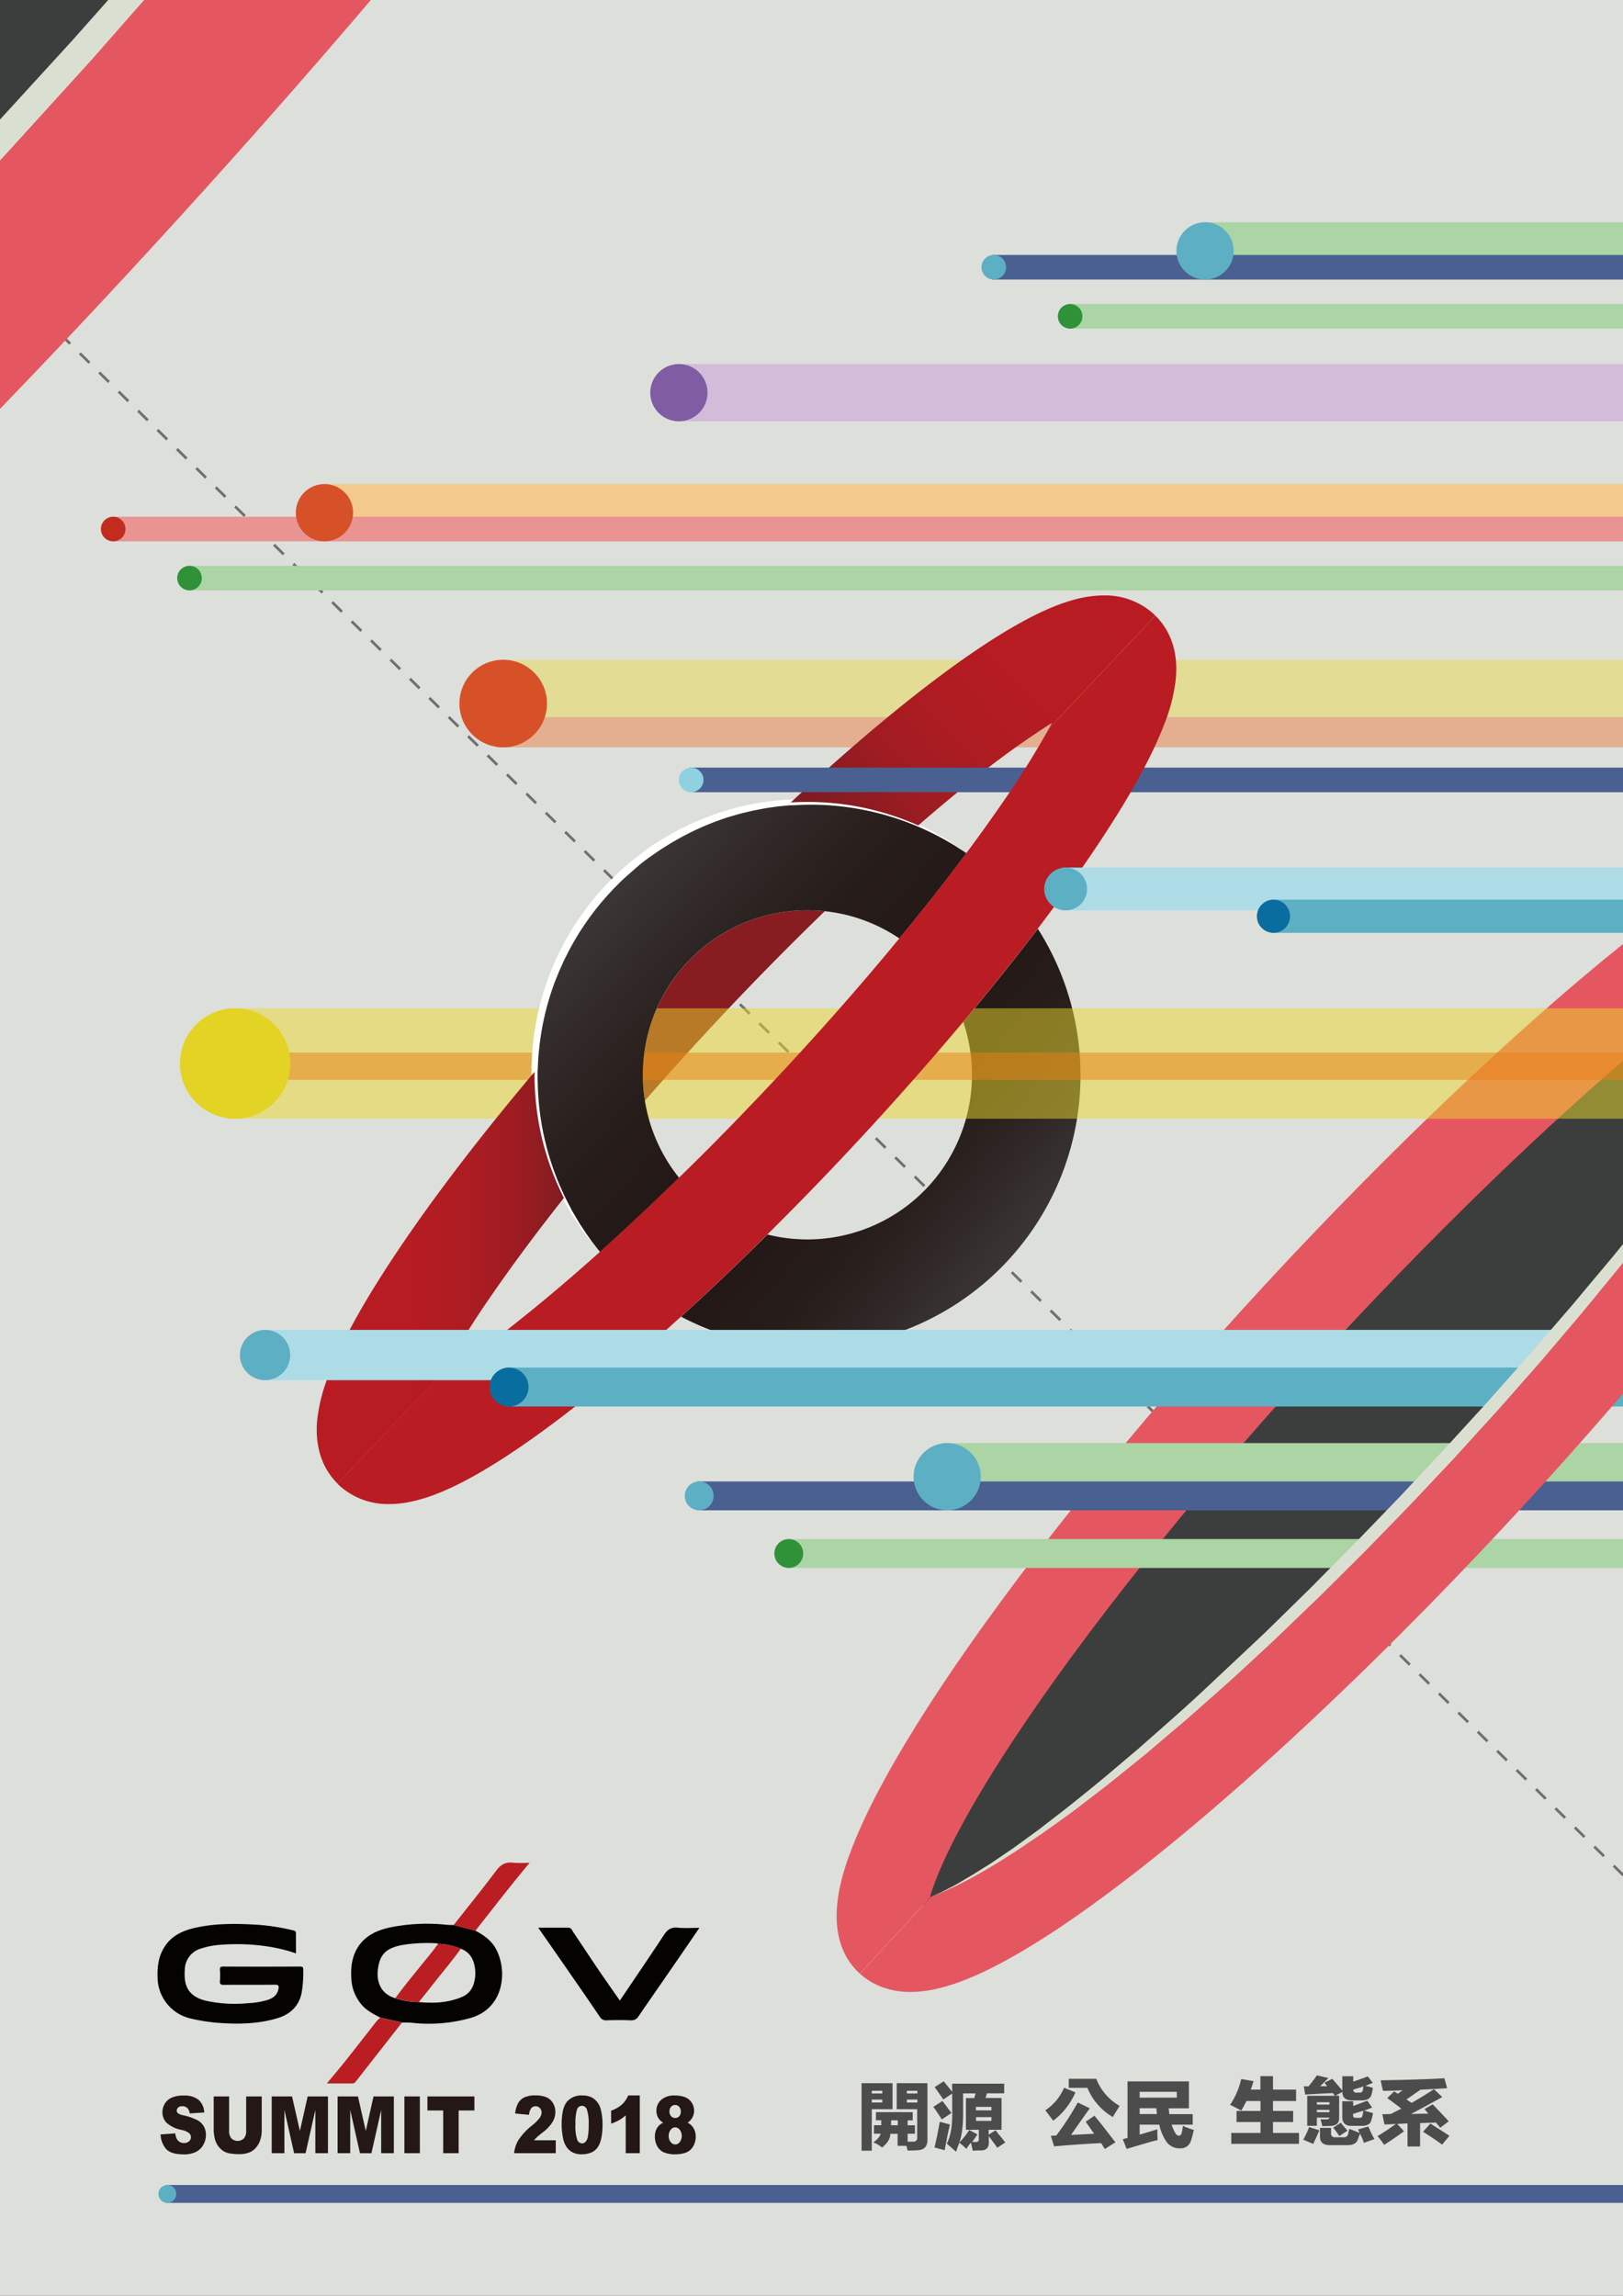 <svg id="Layer_1" data-name="Layer 1" xmlns="http://www.w3.org/2000/svg" xmlns:xlink="http://www.w3.org/1999/xlink" viewBox="0 0 595.28 841.89">
  <rect x="0" y="0" width="595.28" height="841.89" fill="#333333" stroke="none"/>
  <defs>
    <clipPath id="clip-path">
      <rect x="-5" y="-12" width="612" height="860" style="fill:none" />
    </clipPath>
    <linearGradient id="linear-gradient" x1="312.18" y1="409.19" x2="377.54" y2="463.47" gradientUnits="userSpaceOnUse">
      <stop offset="0" stop-color="#231815" />
      <stop offset="0.33" stop-color="#261c19" />
      <stop offset="0.68" stop-color="#302927" />
      <stop offset="1" stop-color="#3e3a39" />
    </linearGradient>
    <linearGradient id="linear-gradient-2" x1="219.1" y1="321.2" x2="297.1" y2="395.34" gradientUnits="userSpaceOnUse">
      <stop offset="0" stop-color="#3e3a39" />
      <stop offset="0.32" stop-color="#302927" />
      <stop offset="0.67" stop-color="#261c19" />
      <stop offset="1" stop-color="#231815" />
    </linearGradient>
    <linearGradient id="linear-gradient-3" x1="408.94" y1="212.71" x2="311.98" y2="304.86" gradientUnits="userSpaceOnUse">
      <stop offset="0" stop-color="#b81c22" />
      <stop offset="0.38" stop-color="#b61c22" />
      <stop offset="0.6" stop-color="#ad1c22" />
      <stop offset="0.78" stop-color="#a01c22" />
      <stop offset="0.93" stop-color="#8c1c21" />
      <stop offset="1" stop-color="#801c21" />
    </linearGradient>
    <linearGradient id="linear-gradient-4" x1="116.17" y1="468.59" x2="206.83" y2="468.59" xlink:href="#linear-gradient-3"
    />
  </defs>
  <title>hero-vertical</title>
  <g style="clip-path:url(#clip-path)">
    <rect x="-5" y="-12" width="612" height="860" style="fill:#dddfdb" />
    <line x1="-163" y1="-60" x2="827" y2="916" style="fill:none;stroke:#70706e;stroke-miterlimit:10;stroke-dasharray:5" />
    <ellipse cx="520.68" cy="507.34" rx="265.31" ry="52.76" transform="translate(-205.14 548.45) rotate(-47.5)" style="fill:#3c3e3d"
    />
    <path d="M341.08,695.71c2.74-9.44,11.08-29.15,36.19-65.94,27.63-40.49,67.09-89,111.1-136.56,43.49-47,88.33-89.76,126.27-120.37,34.77-28.06,54.06-38.26,63.6-42l26.2-28.37c-3.4-3.07-9.31-6.63-18.42-6.63-10.6,0-23.57,4.72-40.81,14.86-14.58,8.57-31.81,20.86-51.21,36.51-39.14,31.58-85.22,75.49-129.76,123.63C414.6,524.54,371.4,578.37,342.6,622.47,328.2,644.53,318,663.21,312.37,678c-3,7.86-12.14,31.76,2.86,45.64l0.14,0.13,26-28.19Z"
      style="fill:#e55760" />
    <g style="opacity:0.8">
      <rect x="182.26" y="241.94" width="598.74" height="21.06" style="fill:#ecd92f;opacity:0.5" />
      <rect x="182.26" y="263" width="598.74" height="11.06" style="fill:#eb6721;opacity:0.5" />
    </g>
    <circle cx="184.56" cy="258" r="16.06" style="fill:#d65128" />
    <rect x="247.5" y="133.5" width="391.5" height="21" style="fill:#d2bcda" />
    <path d="M108.56,716.33a56.64,56.64,0,0,0-10.3-2.53,75.51,75.51,0,0,0-17.14-.64,29.58,29.58,0,0,0-7.41,1.38,8.23,8.23,0,0,0-5.94,8,17.17,17.17,0,0,0,.16,4.12c0.82,4.28,3.93,6.18,7.77,7.07a49.41,49.41,0,0,0,15.28.85,29.48,29.48,0,0,0,7.13-1.17c2-.66,3.53-1.72,4-3.94,0.26-1.16.16-1.67-1.25-1.66-6.24.07-12.48,0-18.72,0.06-1.11,0-1.58-.19-1.47-1.41a26.77,26.77,0,0,0,0-4c-0.06-1,.15-1.32,1.23-1.31q14,0.08,28,0c0.93,0,1.36.1,1.33,1.22a44.52,44.52,0,0,1-.65,8.71c-1.08,4.73-4.25,7.58-8.59,8.93-6.86,2.13-14,2.32-21.09,1.85a67.79,67.79,0,0,1-11.37-1.75,15.61,15.61,0,0,1-11.7-14.07c-0.2-4.05.08-8,2.21-11.62,2.64-4.5,6.85-6.42,11.65-7.5,7.61-1.7,15.3-1.55,23-1.08a81.69,81.69,0,0,1,12.66,2c0.75,0.17,1.21.28,1.19,1.18C108.53,711.45,108.56,713.81,108.56,716.33Z"
      style="fill:#050202;fill-rule:evenodd" />
    <path d="M174.38,708c3.09,1.66,5.91,3.61,7.6,6.82,4.21,8,2.89,21.39-9,25.07a56.29,56.29,0,0,1-20.75,2,29.61,29.61,0,0,0-4.74-.2l-8-1.8c-2.56-1.37-5.17-2.64-7.07-5a15.77,15.77,0,0,1-3.55-9.2c-0.26-4.19.16-8.23,2.54-11.86,2.66-4,6.67-5.87,11.18-6.92a67.65,67.65,0,0,1,21.19-1.07c0.88,0.07,1.76.06,2.64,0.09ZM169,714.63a21.82,21.82,0,0,0-8.31-1.79,1.21,1.21,0,0,0-.43-0.21,57.4,57.4,0,0,0-13,.67c-5.72,1.18-8,3.4-8.67,9-0.56,4.75,1.3,9,6.41,10.47a27.23,27.23,0,0,0,8.65,1.4c5.52,0.54,10.94.27,16.08-2a7.33,7.33,0,0,0,4-4.62,13.15,13.15,0,0,0,.39-6.35C173.57,718.12,172.07,715.72,169,714.63Z"
      style="fill:#050202;fill-rule:evenodd" />
    <path d="M197.4,706.9c3.81,0,7.38,0,11,0,1.2,0,1.46,1.05,1.94,1.76,3.11,4.59,6.15,9.23,9.26,13.82,2.52,3.71,5.11,7.36,7.75,11.16,5.45-8.1,10.87-16,16.11-24,1.31-2,2.66-3,5.13-2.74s5.15,0.06,7.93.06c-3,4.41-5.91,8.66-8.83,12.89-4.49,6.51-9,13-13.49,19.53a2.9,2.9,0,0,1-2.8,1.49c-3-.12-6-0.11-8.94,0a2.64,2.64,0,0,1-2.53-1.39q-4.66-6.89-9.42-13.72C206.19,719.5,201.89,713.34,197.4,706.9Z"
      style="fill:#050202;fill-rule:evenodd" />
    <path d="M174.38,708l-8.05-2c5.24-6.66,10.58-13.24,15.66-20,1.66-2.21,3.35-3.26,6.11-2.92a52.23,52.23,0,0,0,6.17,0C187.31,691.4,180.9,699.74,174.38,708Z"
      style="fill:#ba1e22;fill-rule:evenodd" />
    <path d="M139.4,739.93l8,1.8-16.9,21.59a1.43,1.43,0,0,1-1.21.71c-3,0-6,0-9.42,0,2.46-3,4.73-5.62,6.9-8.36,3.77-4.75,7.47-9.54,11.21-14.31A18.43,18.43,0,0,1,139.4,739.93Z"
      style="fill:#ba1e22;fill-rule:evenodd" />
    <path d="M169,714.63c-3.37,4.74-7.18,9.13-10.74,13.72-1.51,1.95-3.08,3.85-4.62,5.77a27.23,27.23,0,0,1-8.65-1.4c4.19-5.64,8.67-11,13.11-16.49,0.9-1.11,1.73-2.27,2.59-3.4A21.78,21.78,0,0,1,169,714.63Z"
      style="fill:#ba1e22;fill-rule:evenodd" />
    <path d="M356.5,394.16a60.37,60.37,0,0,1-75,58.55c-10.71,10.62-21.35,20.73-31.69,30.13A100,100,0,0,0,380.66,340.6c-8.36,11-17.54,22.47-27.35,34.17A60.1,60.1,0,0,1,356.5,394.16Z"
      style="fill:url(#linear-gradient)" />
    <path d="M302.53,334.14a60.37,60.37,0,0,0-66,69.49c8.36-9.58,17.09-19.25,26.08-28.87C275.89,360.55,289.34,346.87,302.53,334.14Z"
      style="fill:#871c21" />
    <rect x="83.35" y="369.76" width="754.65" height="40.48" style="fill:#ecd92f;opacity:0.5" />
    <rect x="86" y="386" width="758" height="10" style="fill:#e98017;opacity:0.5" />
    <path d="M262.61,374.77c-9,9.62-17.72,19.29-26.08,28.87a60.12,60.12,0,0,0,12.54,28.26c11.91-11.63,24-24,36-36.78,16-17.1,31.14-34.36,44.85-51a60,60,0,0,0-27.35-10C289.34,346.87,275.89,360.55,262.61,374.77Z"
      style="fill:none" />
    <path d="M281.48,452.71a60.37,60.37,0,0,0,71.82-77.95c-12.6,15-26.27,30.44-40.65,45.84C302.32,431.66,291.86,442.43,281.48,452.71Z"
      style="fill:none" />
    <path d="M180.6,474.54a316.2,316.2,0,0,0-18.82,30.27,322.65,322.65,0,0,0,30.06-21.72c8.95-7.15,18.42-15.21,28.22-24a100.41,100.41,0,0,1-13.22-19.81C197,451.63,188.21,463.5,180.6,474.54Z"
      style="fill:none" />
    <path d="M367,295.35a316.19,316.19,0,0,0,18.82-30.27,322.38,322.38,0,0,0-30.05,21.72c-6.12,4.89-12.49,10.21-19,15.89a100.17,100.17,0,0,1,17.69,10.17Q361.19,303.83,367,295.35Z"
      style="fill:none" />
    <circle cx="86.24" cy="390" r="20.24" style="fill:#e2d324" />
    <path d="M336.77,302.69a99.51,99.51,0,0,0-40.62-8.62c-2.07,0-4.11.07-6.15,0.19a100.21,100.21,0,0,0-93.93,98.79c0,0.37,0,.74,0,1.11a99.76,99.76,0,0,0,24,64.94c9.43-8.45,19.17-17.58,29-27.2a60.32,60.32,0,0,1,47.07-98.1,60.75,60.75,0,0,1,6.38.34,60,60,0,0,1,27.35,10c8.86-10.75,17.11-21.24,24.58-31.27A100.17,100.17,0,0,0,336.77,302.69Z"
      style="fill:url(#linear-gradient-2)" />
    <path d="M354.46,312.86l-2.74-1.77-1.49-1-1.85-1.07c-1.33-.77-2.85-1.67-4.62-2.55a96.69,96.69,0,0,0-13.07-5.67,101.08,101.08,0,0,0-17.83-4.5,98.24,98.24,0,0,0-21.7-1l-0.73,0-0.37,0-0.31,0-1.47.14-3,.29c-1.95.31-3.91,0.51-5.9,0.92l-3,.58c-1,.2-2,0.47-3,0.7-2,.44-4,1.07-6,1.64A99.82,99.82,0,0,0,244,310.48c-1.89,1.13-3.67,2.44-5.5,3.69s-3.56,2.64-5.24,4.11-3.36,2.93-5,4.43c-0.81.77-1.58,1.58-2.37,2.36s-1.56,1.6-2.3,2.43a99.24,99.24,0,0,0-15.25,21.76l-1.48,2.94-1.34,3c-0.47,1-.86,2-1.26,3s-0.82,2-1.17,3a98.19,98.19,0,0,0-5.44,24.46c-0.09,1-.21,2-0.26,3l-0.14,3-0.07,1.47,0,0.74v0.7q0,1.48.05,2.94a100.05,100.05,0,0,0,8.84,38.9c1.07,2.53,2.31,4.78,3.41,6.91,0.53,1.08,1.15,2,1.7,3l1.6,2.67c2.18,3.29,3.92,5.89,5.26,7.53l2,2.59-2.11-2.49a91.9,91.9,0,0,1-5.62-7.31l-1.72-2.64c-0.59-.93-1.26-1.88-1.83-2.93-1.17-2.07-2.52-4.31-3.7-6.83s-2.39-5.21-3.6-8.09l-1.6-4.53c-0.54-1.55-.94-3.18-1.43-4.83a101.5,101.5,0,0,1-3.39-21.86A98.38,98.38,0,0,1,197,372.93a105.79,105.79,0,0,1,3.5-12.64,96.71,96.71,0,0,1,5.29-12.36,98.57,98.57,0,0,1,7-11.72,97.32,97.32,0,0,1,8.6-10.75c0.77-.86,1.55-1.7,2.38-2.5s1.62-1.64,2.45-2.42c1.7-1.55,3.38-3.12,5.17-4.55s3.6-2.82,5.41-4.21,3.73-2.62,5.67-3.77,3.89-2.3,5.85-3.39c1-.53,2-1,3-1.5l1.5-.74,1.52-.67a100.9,100.9,0,0,1,12.29-4.57c2.08-.57,4.12-1.19,6.19-1.62,1-.22,2.05-0.49,3.08-0.67l3.08-.53c2-.36,4.1-0.54,6.11-0.8l3-.22,1.47-.11,0.43,0h0.37l0.73,0a100.19,100.19,0,0,1,22,1.54,91.67,91.67,0,0,1,18,5.12A97.37,97.37,0,0,1,344,306c0.86,0.5,1.7.93,2.44,1.41l2.09,1.35,1.8,1.16,1.44,1Z"
      style="fill:#fff" />
    <path d="M423.1,225.11a26.45,26.45,0,0,0-18.34-6.76c-9.1,0-19.81,3.76-33.68,11.84-11.12,6.47-24.21,15.7-38.88,27.43-13.21,10.55-27.47,23-42.19,36.65,2-.12,4.08-0.19,6.15-0.19a99.51,99.51,0,0,1,40.62,8.62c6.55-5.68,12.92-11,19-15.89a322.38,322.38,0,0,1,30.05-21.72c-0.37.69-.76,1.42-1.17,2.16l39.07-41.47C423.54,225.54,423.33,225.32,423.1,225.11Z"
      style="fill:url(#linear-gradient-3)" />
    <path d="M180.6,474.54c7.61-11,16.45-22.91,26.23-35.25a99.47,99.47,0,0,1-10.77-45.13c0-.37,0-0.74,0-1.11-20.69,24.53-38.6,48-52.23,68.71-11,16.64-18.76,30.81-23.13,42.14a63.23,63.23,0,0,0-4.37,16.92c-0.87,9.55,1.74,17.58,7.54,23.3L163,502.63A330.92,330.92,0,0,1,180.6,474.54Z"
      style="fill:url(#linear-gradient-4)" />
    <rect x="252.86" y="281.49" width="594.14" height="9.02" style="fill:#496090" />
    <circle cx="253.51" cy="286" r="4.51" style="fill:#8fd1df" />
    <path d="M423.76,225.76L384.7,267.24A330.81,330.81,0,0,1,367,295.35q-5.83,8.46-12.58,17.51c-7.47,10-15.72,20.52-24.58,31.27C316.17,360.77,301,378,285,395.12c-12,12.79-24,25.15-36,36.78-9.86,9.62-19.59,18.75-29,27.2-9.8,8.78-19.27,16.84-28.22,24a322.67,322.67,0,0,1-30.06,21.72c0.37-.7.77-1.43,1.18-2.18l-39.08,41.49c0.22,0.22.44,0.44,0.67,0.65a26.46,26.46,0,0,0,18.34,6.77c9.1,0,19.81-3.76,33.68-11.84,11.12-6.48,24.2-15.7,38.88-27.43,10.85-8.66,22.4-18.58,34.34-29.43,10.35-9.4,21-19.51,31.69-30.13,10.38-10.29,20.83-21,31.17-32.11,14.39-15.39,28-30.81,40.65-45.84,9.82-11.7,19-23.16,27.35-34.17,8.63-11.37,16.41-22.27,23.14-32.47,11-16.63,18.76-30.81,23.13-42.14a63.19,63.19,0,0,0,4.38-16.92C432.18,239.51,429.57,231.48,423.76,225.76Z"
      style="fill:#b91c22" />
    <circle cx="249" cy="144" r="10.5" style="fill:#805ca3" />
    <rect x="68.86" y="207.49" width="594.14" height="9.02" style="fill:#abd5a4" />
    <circle cx="69.51" cy="212" r="4.51" style="fill:#2f9239" />
    <rect x="95.9" y="487.69" width="679.98" height="18.43" style="fill:#addce7" />
    <circle cx="97.22" cy="496.9" r="9.22" style="fill:#5dafc4" />
    <rect x="185.68" y="501.5" width="526.81" height="14.28" style="fill:#5dafc4" />
    <circle cx="186.7" cy="508.64" r="7.14" style="fill:#0a6d9f" />
    <rect x="117.5" y="177.51" width="516.5" height="21" style="fill:#f3c98e" />
    <rect x="40.86" y="189.49" width="594.14" height="9.02" style="fill:#ea9393" />
    <circle cx="41.51" cy="194" r="4.51" style="fill:#c22c1f" />
    <circle cx="119" cy="188.01" r="10.5" style="fill:#d65128" />
    <rect x="288.56" y="564.39" width="697.43" height="10.59" style="fill:#abd5a4" />
    <circle cx="289.31" cy="569.68" r="5.29" style="fill:#2f9239" />
    <rect x="345.65" y="529.19" width="606.3" height="24.65" style="fill:#abd5a4" />
    <rect x="255.69" y="543.26" width="697.43" height="10.59" style="fill:#496090" />
    <circle cx="256.45" cy="548.55" r="5.29" style="fill:#5dafc4" />
    <rect x="60.91" y="801.26" width="555.17" height="6.55" style="fill:#496090" />
    <circle cx="61.38" cy="804.54" r="3.28" style="fill:#5dafc4" />
    <circle cx="347.41" cy="541.52" r="12.33" style="fill:#5dafc4" />
    <rect x="389.73" y="318.15" width="579.27" height="15.7" style="fill:#addce7" />
    <circle cx="390.85" cy="326" r="7.85" style="fill:#5dafc4" />
    <rect x="466.21" y="329.92" width="448.79" height="12.16" style="fill:#5dafc4" />
    <circle cx="467.08" cy="336" r="6.08" style="fill:#0a6d9f" />
    <rect x="391.85" y="111.49" width="594.13" height="9.02" style="fill:#abd5a4" />
    <circle cx="392.5" cy="116" r="4.51" style="fill:#2f9239" />
    <rect x="440.49" y="81.51" width="516.5" height="21" style="fill:#abd5a4" />
    <rect x="363.85" y="93.49" width="594.13" height="9.02" style="fill:#496090" />
    <circle cx="364.5" cy="98" r="4.51" style="fill:#5dafc4" />
    <circle cx="441.99" cy="92.01" r="10.5" style="fill:#5dafc4" />
    <path d="M203.85,789.6H188.56a11.79,11.79,0,0,1,1.59-4.83,23,23,0,0,1,5-5.35,15.73,15.73,0,0,0,2.86-2.87,3.48,3.48,0,0,0,.63-1.86,2.32,2.32,0,0,0-.62-1.63,2.16,2.16,0,0,0-3.15,0,4.6,4.6,0,0,0-.83,2.46l-5.1-.47a10.08,10.08,0,0,1,1.1-3.81,5.3,5.3,0,0,1,2.26-2.1,9.14,9.14,0,0,1,4-.73,10.16,10.16,0,0,1,4.18.7,5.27,5.27,0,0,1,2.35,2.14,6.2,6.2,0,0,1,.86,3.23,7.27,7.27,0,0,1-1,3.63,14.36,14.36,0,0,1-3.57,3.81q-1.54,1.21-2.06,1.69t-1.22,1.26h8v4.71Z"
      style="fill:#231815" />
    <path d="M206,779.11q0-5.93,1.88-8.31a6.87,6.87,0,0,1,5.73-2.37,7.65,7.65,0,0,1,3,.52,5.56,5.56,0,0,1,1.94,1.35A7.14,7.14,0,0,1,219.8,772a9.85,9.85,0,0,1,.69,2.14A22.53,22.53,0,0,1,221,779q0,5.67-1.69,8.29T213.5,790a7.33,7.33,0,0,1-3.74-.84,6.44,6.44,0,0,1-2.34-2.46,10.07,10.07,0,0,1-1-3.15A24.29,24.29,0,0,1,206,779.11Zm5.05,0a15.89,15.89,0,0,0,.62,5.43,2,2,0,0,0,1.79,1.46,1.77,1.77,0,0,0,1.34-.62,4,4,0,0,0,.84-2,23.21,23.21,0,0,0,.27-4.16,16.34,16.34,0,0,0-.62-5.57,2,2,0,0,0-1.86-1.43,1.92,1.92,0,0,0-1.83,1.46A17.2,17.2,0,0,0,211.08,779.12Z"
      style="fill:#231815" />
    <path d="M234.66,768.43V789.6H229.5V775.73a15.5,15.5,0,0,1-2.42,1.75,17.61,17.61,0,0,1-2.93,1.28V774a11.89,11.89,0,0,0,4-2.29,9.28,9.28,0,0,0,2.25-3.29h4.21Z"
      style="fill:#231815" />
    <path d="M243.26,778.41a5,5,0,0,1-1.75-1.62,5.25,5.25,0,0,1-.75-2.81,5.16,5.16,0,0,1,2.16-4.27,7.21,7.21,0,0,1,4.47-1.28q3.68,0,5.43,1.59a5.38,5.38,0,0,1,1.06,6.63,6.14,6.14,0,0,1-1.65,1.76,5.38,5.38,0,0,1,2.22,2.14,6,6,0,0,1,.73,3,6.82,6.82,0,0,1-.63,2.92,5.73,5.73,0,0,1-1.55,2.09,5.93,5.93,0,0,1-2.29,1.09,11.8,11.8,0,0,1-2.92.35,10.1,10.1,0,0,1-4.45-.78,5.28,5.28,0,0,1-2.34-2.3,7.16,7.16,0,0,1-.8-3.39,6,6,0,0,1,.75-3.1A4.89,4.89,0,0,1,243.26,778.41Zm2,4.87a3.37,3.37,0,0,0,.74,2.25,2.17,2.17,0,0,0,1.69.87,2.1,2.1,0,0,0,1.64-.89,3.85,3.85,0,0,0,0-4.51,2.16,2.16,0,0,0-1.69-.88A2.1,2.1,0,0,0,246,781,3.49,3.49,0,0,0,245.27,783.28Zm0.28-9a2.51,2.51,0,0,0,.59,1.74,2,2,0,0,0,1.58.66,1.82,1.82,0,0,0,1.44-.65,2.5,2.5,0,0,0,.56-1.69,2.57,2.57,0,0,0-.59-1.75,2,2,0,0,0-3,0A2.49,2.49,0,0,0,245.55,774.32Z"
      style="fill:#231815" />
    <path d="M58.9,782.71l5.39-.38A5.07,5.07,0,0,0,65,784.6a2.86,2.86,0,0,0,2.5,1.26,2.56,2.56,0,0,0,1.87-.65,2,2,0,0,0,.66-1.5,2,2,0,0,0-.63-1.45,6.76,6.76,0,0,0-2.9-1.21,11.63,11.63,0,0,1-5.32-2.53,5.4,5.4,0,0,1-1.6-4,6,6,0,0,1,.82-3,5.63,5.63,0,0,1,2.46-2.24,10.29,10.29,0,0,1,4.51-.82,8.39,8.39,0,0,1,5.36,1.48,6.68,6.68,0,0,1,2.2,4.72l-5.34.36a3.43,3.43,0,0,0-.89-2,2.65,2.65,0,0,0-1.88-.64,2.08,2.08,0,0,0-1.49.48,1.54,1.54,0,0,0-.5,1.16,1.22,1.22,0,0,0,.41.89,4.32,4.32,0,0,0,1.9.77,21.75,21.75,0,0,1,5.32,1.84,5.89,5.89,0,0,1,2.34,2.31,6.46,6.46,0,0,1,.73,3.08,7.26,7.26,0,0,1-1,3.69,6.36,6.36,0,0,1-2.73,2.56,9.87,9.87,0,0,1-4.42.87q-4.68,0-6.48-2A8.6,8.6,0,0,1,58.9,782.71Z"
      style="fill:#231815" />
    <path d="M90.32,768.78H96v12.4a11.73,11.73,0,0,1-.51,3.48,7.72,7.72,0,0,1-1.59,2.87,6.33,6.33,0,0,1-2.27,1.72,10.18,10.18,0,0,1-4,.7,22.07,22.07,0,0,1-2.92-.21,7,7,0,0,1-2.65-.84,7.46,7.46,0,0,1-3.15-4.19,14,14,0,0,1-.53-3.52v-12.4h5.65v12.7a3.93,3.93,0,0,0,.83,2.66,3.26,3.26,0,0,0,4.6,0,3.92,3.92,0,0,0,.83-2.67v-12.7Z"
      style="fill:#231815" />
    <path d="M99.66,768.78h7.45L110,781.45l2.85-12.67h7.45V789.6h-4.64V773.73l-3.58,15.88h-4.2l-3.57-15.87V789.6H99.66V768.78Z"
      style="fill:#231815" />
    <path d="M123.84,768.78h7.45l2.87,12.67L137,768.78h7.45V789.6h-4.64V773.73l-3.58,15.88h-4.2l-3.57-15.87V789.6h-4.64V768.78Z"
      style="fill:#231815" />
    <path d="M148.31,768.78H154V789.6h-5.68V768.78Z" style="fill:#231815" />
    <path d="M156.76,768.78H174v5.14h-5.78V789.6h-5.67V773.92h-5.78v-5.14Z" style="fill:#231815" />
    <path d="M704.66,302.71l-0.22-.2-26.2,28.37,0.58-.22c-2.74,9.44-11.08,29.15-36.18,65.93-27.64,40.49-67.09,89-111.1,136.56-43.49,47-88.33,89.76-126.27,120.37-35.09,28.32-54.42,38.44-63.84,42.06l-26,28.19c3.39,3.09,9.32,6.7,18.51,6.7,10.6,0,23.57-4.72,40.81-14.86,14.58-8.57,31.81-20.86,51.21-36.51,39.14-31.58,85.23-75.49,129.76-123.63C605.3,501.82,648.49,448,677.29,403.88c14.41-22.06,24.58-40.74,30.23-55.53C710.53,340.5,719.67,316.59,704.66,302.71Z"
      style="fill:#e55760" />
    <path d="M678.24,330.88l0.57-.24h0v0a115.83,115.83,0,0,1-5.39,14.78c-1.07,2.4-2.23,4.75-3.35,7.13s-2.4,4.67-3.6,7-2.48,4.63-3.78,6.91-2.56,4.59-3.89,6.85l-4.07,6.74c-1.35,2.25-2.7,4.51-4.14,6.7l-4.27,6.61-2.14,3.31c-0.73,1.13-1.47,2.18-2.21,3.27l-8.86,13C627,421.48,620.89,430,614.5,438.36S601.67,455,595.18,463.22l-10,12.19-5,6.09-5.08,6-10.21,12-10.4,11.82-5.21,5.9L544,523l-10.58,11.66-10.79,11.45-5.39,5.72-5.48,5.65-11,11.3-11.15,11.11-5.59,5.54-5.68,5.45L467,601.78c-7.7,7.13-15.35,14.31-23.27,21.21-3.93,3.48-7.83,7-11.85,10.36s-8,6.83-12,10.17l-12.26,9.89c-4.13,3.28-8.3,6.41-12.46,9.61s-8.52,6.16-12.77,9.24l-6.53,4.41-3.26,2.2-3.33,2.1c-4.41,2.84-8.95,5.5-13.54,8l-3.5,1.81-1.75.9-1.79.82c-1.2.54-2.38,1.11-3.59,1.61l-3.66,1.44L345,694c1.18-.56,2.33-1.19,3.5-1.78l1.74-.9,1.7-1,3.4-2c2.26-1.31,4.45-2.75,6.67-4.12,1.12-.68,2.2-1.41,3.28-2.15l3.24-2.2,3.24-2.2,3.17-2.31,6.34-4.62c4.12-3.22,8.29-6.35,12.37-9.63s8.19-6.57,12.17-9.91l12-10.16c7.83-6.93,15.75-13.77,23.38-20.92s15.26-14.31,22.87-21.48l11.22-11,5.6-5.49,5.51-5.58,11.05-11.14,10.89-11.28,5.44-5.65,5.37-5.74,10.73-11.46,10.59-11.58,5.29-5.79,5.21-5.87,10.41-11.74,10.25-11.88,5.13-5.93,5-6,10.07-12,9.87-12.2c3.33-4,6.54-8.17,9.76-12.28s6.51-8.2,9.6-12.4l9.43-12.52,9.19-12.75c0.75-1.06,1.56-2.13,2.27-3.18l2.21-3.24,4.43-6.47c1.51-2.14,2.93-4.33,4.35-6.52l4.29-6.57c1.41-2.2,2.74-4.45,4.11-6.68s2.74-4.45,4-6.74,2.62-4.53,3.83-6.84,2.43-4.63,3.58-7a115.53,115.53,0,0,0,6.06-14.46l0,0Z"
      style="fill:#dae0d1" />
    <ellipse cx="-25" cy="1.16" rx="546.12" ry="108.6" transform="translate(-8.96 -18.06) rotate(-47.5)" style="fill:#3c3e3d"
    />
    <path d="M-394.71,388.92c5.64-19.43,22.8-60,74.49-135.73C-263.33,169.84-182.11,70-91.52-27.92-2-124.68,90.31-212.68,168.41-275.7c71.57-57.75,111.28-78.75,130.92-86.38l53.93-58.39c-7-6.32-19.16-13.65-37.93-13.65-21.82,0-48.52,9.72-84,30.6-30,17.65-65.48,42.94-105.41,75.16C45.34-263.35-49.52-173-141.19-73.88c-102.17,110.44-191.09,221.25-250.37,312-29.65,45.4-50.59,83.86-62.23,114.31-6.18,16.17-25,65.38,5.9,94l0.29,0.26,53.6-58Z"
      style="fill:#e55760" />
    <path d="M353.72-420.07l-0.46-.41-53.93,58.39,1.19-.46c-5.65,19.44-22.81,60-74.48,135.71C169.15-143.48,87.92-43.65-2.67,54.28-92.19,151-184.5,239-262.6,302.06c-72.24,58.29-112,79.13-131.42,86.59l-53.6,58c7,6.36,19.18,13.8,38.1,13.8,21.82,0,48.51-9.72,84-30.6,30-17.65,65.48-42.94,105.41-75.16,80.57-65,175.43-155.39,267.1-254.49C149.18-10.2,238.09-121,297.38-211.8,327-257.2,348-295.66,359.61-326.1,365.79-342.28,384.61-391.48,353.72-420.07Z"
      style="fill:#e55760" />
    <path d="M299.33-362.08l1.18-.49,0.06,0,0,0.06-2.32,7.76c-0.85,2.56-1.81,5.08-2.71,7.63-0.46,1.27-.91,2.55-1.39,3.81l-1.56,3.74-3.12,7.49c-0.5,1.26-1.09,2.47-1.67,3.69L286-324.75l-3.46,7.33c-1.11,2.47-2.43,4.83-3.65,7.24L275.2-303c-1.26,2.39-2.45,4.83-3.78,7.18l-4,7.06c-2.68,4.69-5.28,9.44-8,14.09L251-260.8l-4.2,6.94c-1.38,2.33-2.9,4.56-4.34,6.85l-8.8,13.61-4.4,6.81c-1.5,2.34-3,4.48-4.55,6.73l-18.24,26.72c-12.61,17.56-25.2,35.18-38.34,52.31-12.86,17.37-26.41,34.2-39.78,51.17L107.83-64.58,97.56-52,87.09-39.68Q76.63-27.31,66.08-15L44.68,9.31,34,21.47l-10.89,12L1.3,57.46-20.91,81-32,92.8-43.3,104.44l-22.6,23.25q-11.45,11.47-23,22.87L-100.37,162l-11.7,11.21c-7.81,7.46-15.57,15-23.42,22.4l-23.78,22c-7.89,7.38-16.06,14.45-24.13,21.64s-16.11,14.39-24.4,21.33-16.41,14.06-24.75,20.93l-25.23,20.35L-261,304.4l-3.21,2.46-6.42,4.92-12.84,9.84-3.22,2.45-3.29,2.38-6.58,4.75-13.16,9.49-13.43,9.1-6.71,4.54-6.87,4.31-6.87,4.3-3.44,2.15c-1.15.71-2.34,1.36-3.5,2l-7,4c-2.36,1.32-4.64,2.76-7.07,4l-7.21,3.72-3.6,1.85-3.69,1.69c-2.47,1.1-4.89,2.29-7.39,3.32l-7.53,3,7.38-3.31c2.44-1.15,4.8-2.45,7.2-3.66l3.59-1.85,3.5-2,7-4c2.36-1.3,4.59-2.81,6.88-4.22l6.83-4.3c1.13-.72,2.29-1.41,3.4-2.17l3.34-2.27,6.67-4.55,6.66-4.55L-325,347-312,337.5l12.77-9.85,6.38-4.92,3.19-2.46,3.14-2.55,12.58-10.18,6.29-5.08,3.15-2.54,3.05-2.59,24.61-20.91c16.12-14.27,32.41-28.34,48.14-43.06,16-14.46,31.41-29.46,47.08-44.22,7.74-7.48,15.39-15.06,23.09-22.58l11.53-11.3,11.35-11.49,22.75-22.93,22.41-23.23L-39.28,86l11.05-11.81L-6.15,50.56l21.8-23.84,10.9-11.92L37.27,2.73,58.7-21.44,79.79-45.9,90.35-58.11l10.38-12.37,20.72-24.78,20.31-25.11,5.1-6.26,2.55-3.13,2.49-3.18,10-12.71,10-12.71c1.65-2.12,3.34-4.22,5-6.37l4.84-6.45L201-197l18.91-26.25c1.55-2.18,3.21-4.38,4.67-6.55l4.55-6.66,9.12-13.32c1.51-2.23,3.09-4.41,4.54-6.68l4.4-6.76,8.8-13.53c2.89-4.54,5.62-9.17,8.44-13.75l4.2-6.89c1.42-2.29,2.68-4.66,4-7l4-7c1.31-2.35,2.71-4.65,3.91-7.06l3.73-7.16,1.87-3.58c0.62-1.19,1.26-2.38,1.8-3.61l3.45-7.3,1.73-3.65c0.54-1.23,1-2.48,1.56-3.72,1-2.49,2.1-5,3.06-7.48l2.68-7.63,0,0Z"
      style="fill:#dae0d1" />
    <path d="M316,763.92h11.36v9.54h-7.61v15.22H316V763.92Zm3.75,2.79v1h3.86v-1h-3.86Zm0,4.29h3.86v-1.07h-3.86V771Zm1.61,3.54h13.4v3H332.9v1.82h2.68v3.11H332.9v2.9h2a1.33,1.33,0,0,0,1.5-1.5v-10.4h-7.5v-9.54h11.26v20.58q0.11,3.86-3.65,4-1.29.11-3.64,0.11a3.53,3.53,0,0,0-.21-0.86,7.72,7.72,0,0,0-.21-0.86h-3.22v-4.4h-2.68q0,2.57-3,5a5.2,5.2,0,0,1-.75-0.54,9.07,9.07,0,0,0-2.47-1.29q2.36-1.82,2.68-3.22h-2.47v-3.11h2.68v-1.82h-1.93v-3Zm5.47,3v1.82h2.46v-1.82h-2.46Zm5.79-10.83v1h3.86v-1h-3.86Zm0,3.22V771h3.86v-1.07h-3.86Z"
      style="fill:#4b4c4b" />
    <path d="M345.66,770.46q0.54,0.64,1.39,1.82l1.93,2.57-3.54,2.36q-0.86-1.39-2.79-4.18,0.11,0.22-.32-0.43Zm-1,7.61,3.75,1c-0.07.43-.21,1-0.43,1.82q-1,4.82-1.5,7.61l-3.75-1Q343.51,784.62,344.69,778.08Zm20.48,3.11q0.43,0.54,1.07,1.39,1.71,2,2.47,3.11l-2.9,1.93q-0.54-.86-1.71-2.36l-1.39-1.93v2.36q0,2.79-2.68,2.89-1.72,0-3.22.11-0.11-.54-0.43-1.93a7.11,7.11,0,0,0-.21-1,14.58,14.58,0,0,0-1.29,1.61,2.58,2.58,0,0,1-.43.64,24.22,24.22,0,0,0-2.57-2.25,10.23,10.23,0,0,1-.54,1.39l-0.64,1.93-3.43-3q2.25-4.07,2-12.33v-6l-3.22,2.14a4,4,0,0,1-.54-0.75q-1.72-2.47-2.68-3.75l3.32-2.14q1.61,1.93,3.11,3.86v-3h19.08v3.54h-6.33a16.16,16.16,0,0,1-.54,1.72h5.9V781h-4.72v1.82Zm-10.94-11.79h3.22v-0.21a8.21,8.21,0,0,1,.43-1.5h-4.61v5.9q0.11,8.15-1.39,12.12a27.24,27.24,0,0,0,3.65-4.61l3,1.61q-1,1.5-1.93,2.79H358a0.9,0.9,0,0,0,1-1.07V781h-4.72V769.39Zm3.75,3.22v1.29h5.68v-1.29H358Zm5.68,5.15v-1.39H358v1.39h5.68Z"
      style="fill:#4b4c4b" />
    <path d="M383.41,773.85a18.4,18.4,0,0,0,6.86-8.26l4.18,1.71a26.53,26.53,0,0,1-8.15,10.4q-0.54-.75-1.93-2.57Zm18,2q1.93,2.25,6.11,7.72,1.07,1.39,1.61,2l-3.86,2.47a4.08,4.08,0,0,1-.54-0.75,13.09,13.09,0,0,0-.86-1.39q-7.29.32-17.26,1.18l-1.18-3.86,2-.11A104.58,104.58,0,0,0,395.31,771l4.4,2.14q-1.18,1.61-4.72,6.65-1.5,2.15-2.14,3.11l8.47-.43-3.11-4.4Zm9.22-3.65q-0.32.64-1.18,2t-1.29,2.14a22.24,22.24,0,0,1-9.33-10.72H392v-3.32h10.08A19.54,19.54,0,0,0,410.64,772.24Z"
      style="fill:#4b4c4b" />
    <path d="M424.47,780.82q0,2,.11,4-1.18.21-3.43,0.86-5.14,1.5-7.93,2.36l-1.39-3.54a6,6,0,0,1,1.72-.43v-20.8h22.52v9.86h-7.4l0.21,2.14h8.58v3.86h-7.72a14.42,14.42,0,0,0,1.29,3,1.76,1.76,0,0,0,1.39,1.07,1.17,1.17,0,0,0,1-1.07,16.13,16.13,0,0,0,.43-2.57,28.37,28.37,0,0,0,4,1.5,32.19,32.19,0,0,1-1.07,4.07,3.87,3.87,0,0,1-3.86,2.68,5.87,5.87,0,0,1-5.47-3,17.74,17.74,0,0,1-2.25-5.68H418v3.65q1.5-.43,4.72-1.39ZM418,767.09v2.14h13.62v-2.14H418Zm6.33,8.15-0.21-2.14H418v2.14h6.33Z"
      style="fill:#4b4c4b" />
    <path d="M451.61,782.17h10.72v-4h-8.79v-4.07h8.79v-3.65h-5.15q-0.54,1.07-1.72,3.22c0.07-.14,0,0-0.21.32q-0.86-.53-4.07-2.14a27.85,27.85,0,0,0,4.07-9.44l4.5,0.75q-0.43,1.61-1,3.11h3.54v-4.93h4.61v4.93h8.47v4.18h-8.47v3.65h7.4v4.07h-7.4v4h9.54v4H451.61v-4Z"
      style="fill:#4b4c4b" />
    <path d="M478,784.63a26.13,26.13,0,0,0,2.14-4.61l3.75,1.18q-0.64,1.72-2.25,5Zm10.62-22.3q0.64,0.64,1.71,1.93l2,2.36v-5.25h4v2q3.43-1.18,5.36-1.93l1.82,2.36-2.68,1.07a21.84,21.84,0,0,0,2.14.54q-0.32,0,.54.21a12.87,12.87,0,0,1-.54,2.68q-0.64,1.93-3.54,1.93h-3.54q-3.54,0-3.54-3.11l-2.57,1.39h1.39v7.93q0.11,2.89-2.68,3.11-1.61.11-3.54,0.11a11.36,11.36,0,0,0-.64-2.47h2.25q1,0,1-.64H483v3h-3.54v-11h10.08a11.46,11.46,0,0,0-.64-1q-5.15.22-10.18,0.54L478.2,765a12.11,12.11,0,0,0,1.72.11q1.93-2.36,3.11-4.07l4.18,1-3,3h2.57l-1-1.29ZM483,770.91v0.86h4.61v-0.86H483Zm0,2.79v0.86h4.61V773.7H483Zm11.47,8.79q0.21-.86.43-1.82,1.93,0.75,3.75,1.5a10.11,10.11,0,0,0-.54-1.29l3.75-1.07q0.21,0.43.54,1.18a23.74,23.74,0,0,0,1.72,3.43l-3.86,1.39A18.61,18.61,0,0,0,499.1,783l-0.32-.64a5.56,5.56,0,0,1-.54,1.5,3.54,3.54,0,0,1-.21.64q-0.64,2.25-4.18,2.14H488q-4,.11-3.86-3.32v-3h4.07v1.93a1.33,1.33,0,0,0,1.5,1.5h3A1.54,1.54,0,0,0,494.49,782.49ZM489,780.24l2.79-1.82a35.85,35.85,0,0,0,2.46,2.89l-3,2q-0.54-.75-1.5-2.14A12.13,12.13,0,0,1,489,780.24Zm12.54-9.86,1.72,2.47a20,20,0,0,1-2.9,1.07,9.94,9.94,0,0,0,1.72.54c0.71,0.21,1.21.36,1.5,0.43a13.58,13.58,0,0,1-.64,2.68q-0.43,2-3.54,2h-3.54q-3.65.11-3.54-3.43v-5.58h4v1.72q1.5-.54,4-1.5A12.91,12.91,0,0,1,501.57,770.37Zm-1.82,5.36a10.49,10.49,0,0,0,.32-1.72q-1.82.54-3.75,1.18v0.43q-0.11,1,1.07,1h1.18A1,1,0,0,0,499.75,775.73Zm0.11-9.22a1.51,1.51,0,0,0,.11-0.64,4.6,4.6,0,0,0,.11-0.75l-2,.64a17.3,17.3,0,0,0-1.72.54,1,1,0,0,0,1.18,1.07h1.18A1.08,1.08,0,0,0,499.86,766.51Z"
      style="fill:#4b4c4b" />
    <path d="M511.33,766.94l1.39,0.86,1.72-1.29q-3.65.22-7.18,0.21-0.22-.75-0.54-2.25l-0.32-1.61q14.47-.21,23.37-0.75l1,3.65q-4.72.32-9.76,0.54-0.54.43-1.71,1.18-2.36,1.72-3.43,2.36a15,15,0,0,0,1.93,1.29q5.15-3,8.15-5L529,769q-5.79,3.22-11.47,6.22,3.64-.11,6.33-0.11l-1.39-1.71,3-1.72q1.39,1.39,4.5,4.72,1,1.07,1.39,1.5l-3.11,2.36-1.61-1.93a28.37,28.37,0,0,1-2.9.11q-1.93.11-2.89,0.11v8.58h-4.61v-8.47l-3.75.21,2.47,2.68q-2.68,2-7.29,5a4.81,4.81,0,0,0-.43-0.64,27.91,27.91,0,0,0-2-2.57,78.52,78.52,0,0,0,6.75-4.5q-2.79.22-4.18,0.21L507,775.3q1.61,0,3.22-.11,1.61-.86,3.75-1.93-2.15-1.71-5.15-3.86Zm13.29,11.79q3.43,2.15,7,4.5l-2.68,3.22q-3.22-2.36-7-4.72Z"
      style="fill:#4b4c4b" />
  </g>
</svg>
